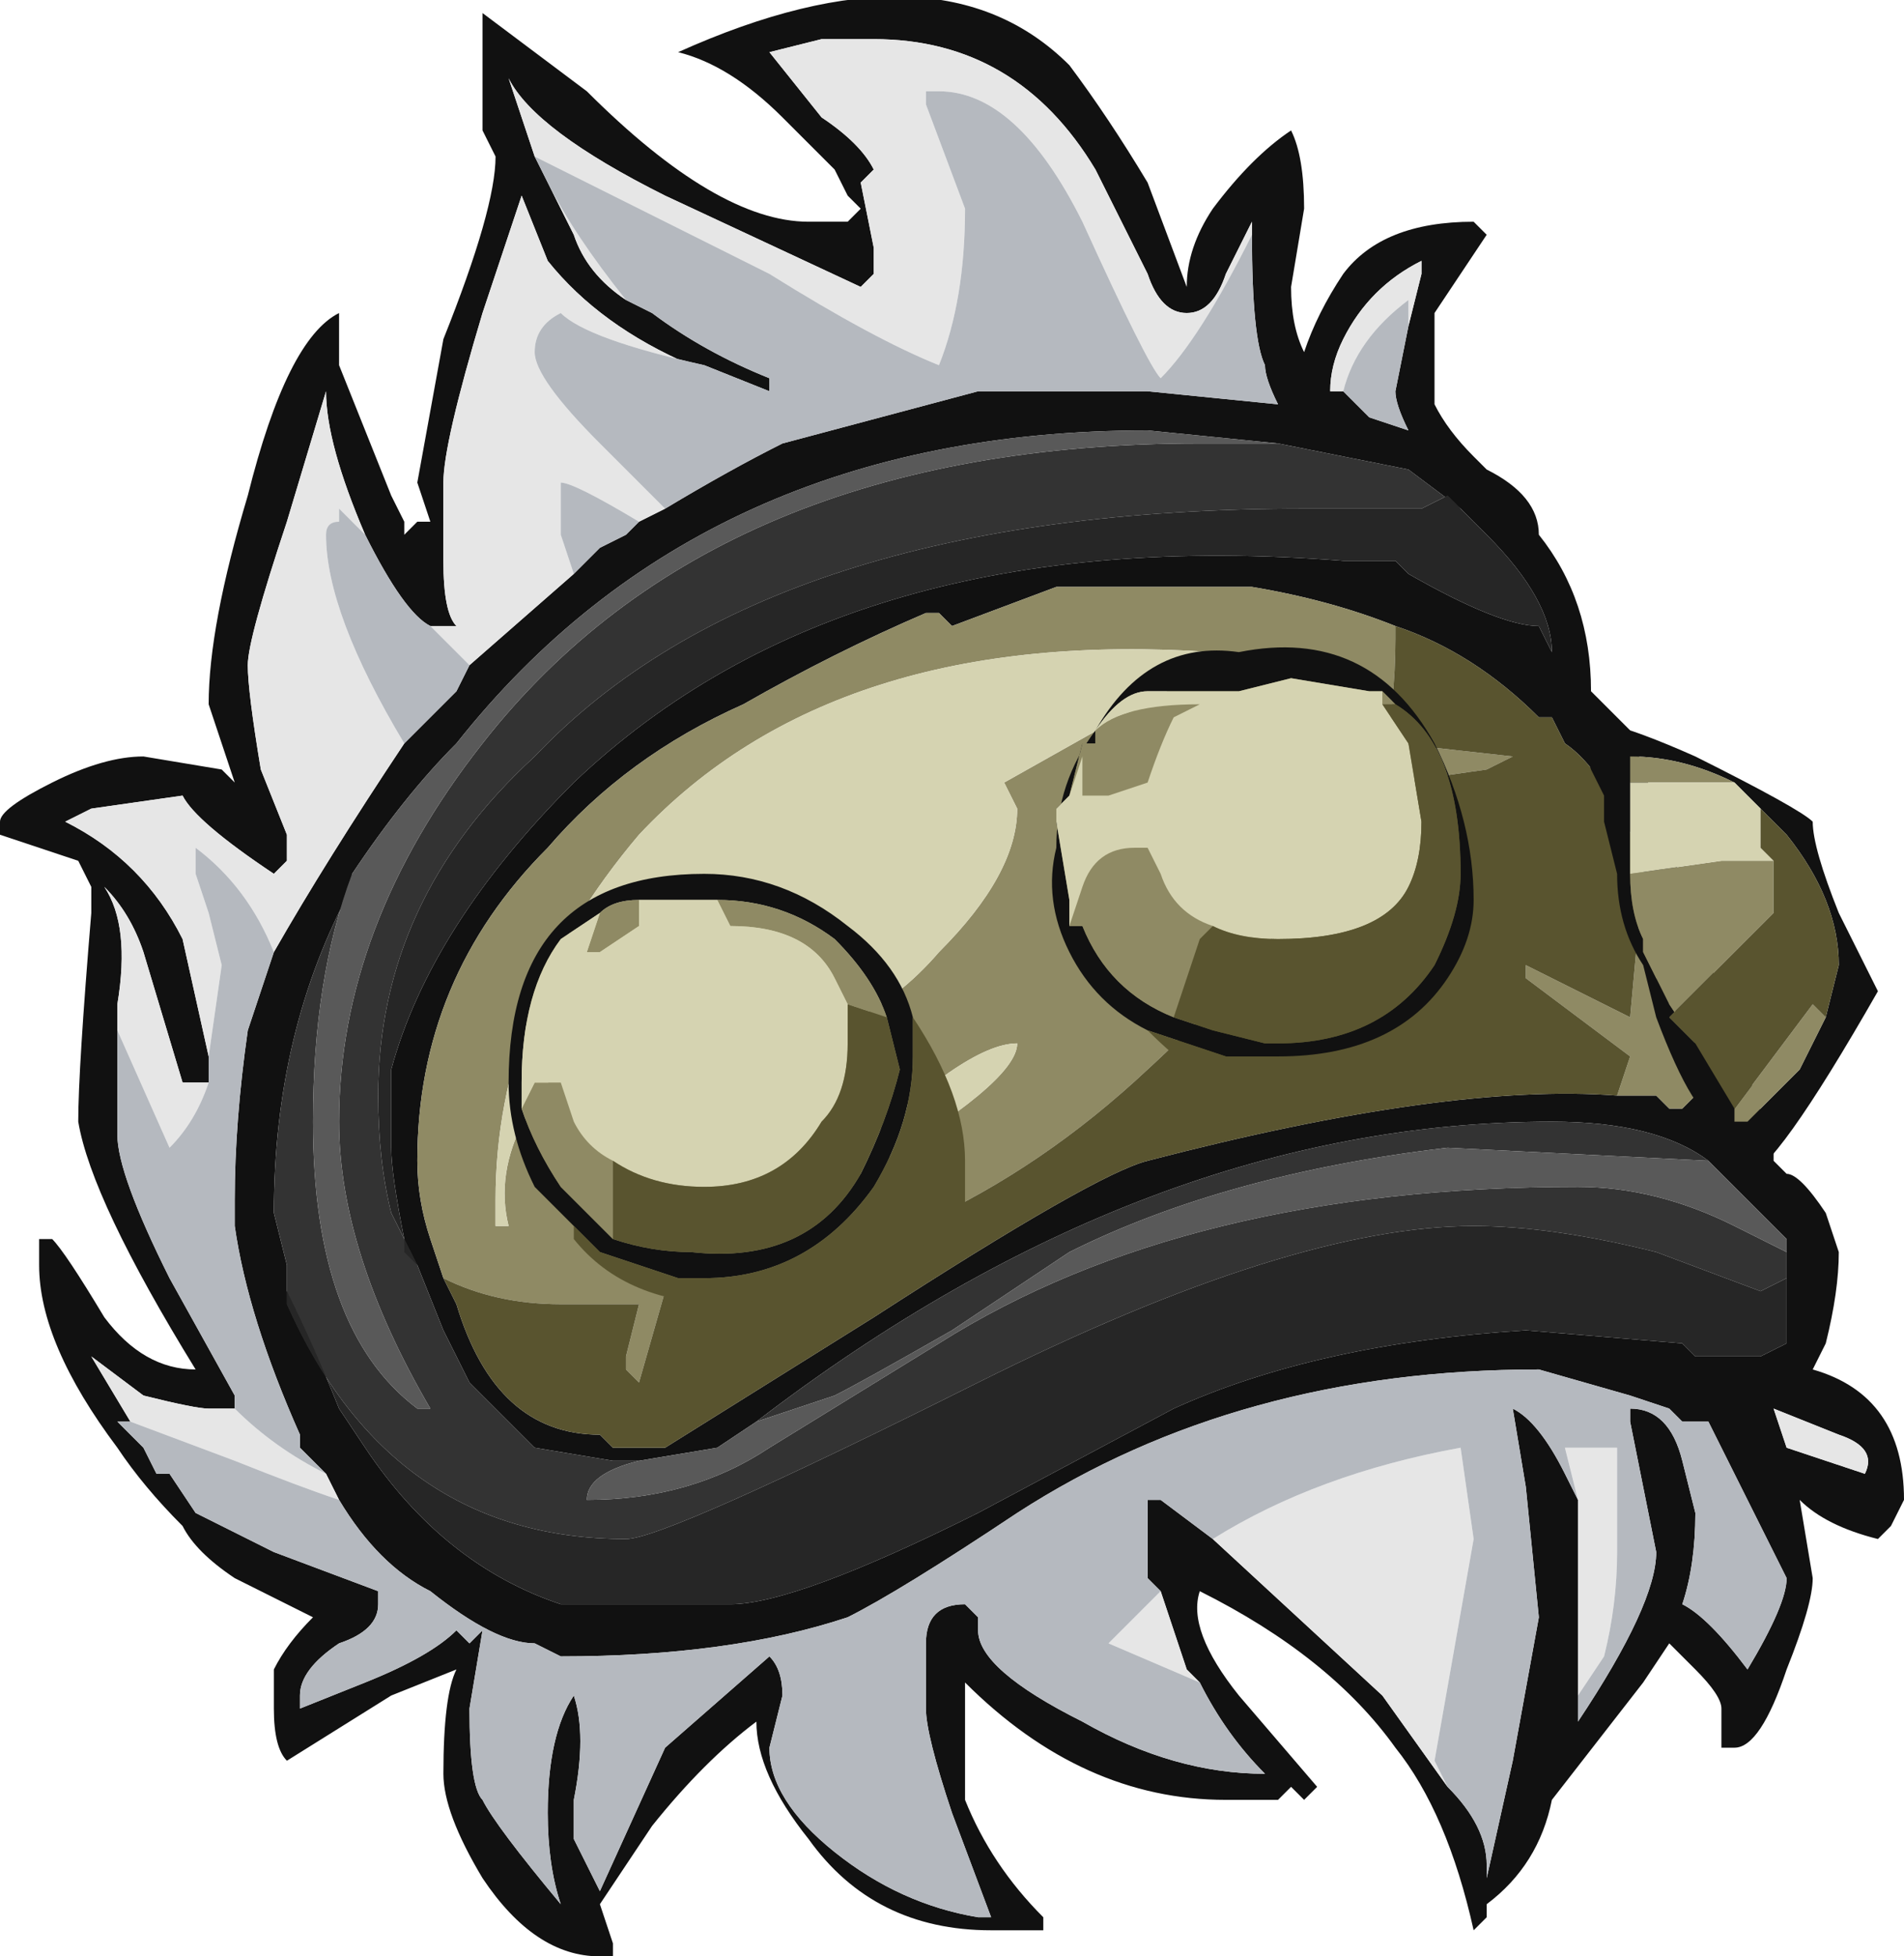 <?xml version="1.0" encoding="UTF-8" standalone="no"?>
<svg xmlns:ffdec="https://www.free-decompiler.com/flash" xmlns:xlink="http://www.w3.org/1999/xlink" ffdec:objectType="shape" height="7.5px" width="7.3px" xmlns="http://www.w3.org/2000/svg">
  <g transform="matrix(1.0, 0.0, 0.0, 1.0, 0.9, 6.1)">
    <path d="M3.5 -5.4 L3.65 -5.0 Q3.65 -5.15 3.75 -5.3 3.9 -5.5 4.05 -5.6 4.1 -5.5 4.1 -5.3 L4.05 -5.0 Q4.05 -4.85 4.1 -4.75 4.15 -4.9 4.25 -5.05 4.4 -5.25 4.75 -5.25 L4.8 -5.2 4.6 -4.9 4.6 -4.55 Q4.65 -4.45 4.75 -4.35 L4.8 -4.3 Q5.0 -4.2 5.0 -4.05 5.2 -3.8 5.2 -3.45 L5.35 -3.3 5.9 -1.7 5.9 -1.65 5.95 -1.6 Q6.0 -1.6 6.1 -1.45 L6.15 -1.3 Q6.15 -1.15 6.1 -0.95 L6.05 -0.85 Q6.4 -0.75 6.4 -0.35 L6.35 -0.25 6.3 -0.2 Q6.1 -0.25 6.0 -0.35 L6.05 -0.05 Q6.05 0.05 5.95 0.3 5.85 0.6 5.75 0.6 L5.7 0.6 5.7 0.45 Q5.7 0.4 5.6 0.3 L5.5 0.2 5.4 0.35 5.05 0.8 Q5.0 1.05 4.8 1.2 L4.8 1.25 4.75 1.3 Q4.65 0.85 4.45 0.6 4.2 0.25 3.7 0.0 3.65 0.15 3.85 0.4 L4.15 0.75 4.1 0.8 4.05 0.75 4.0 0.8 3.8 0.8 Q3.25 0.8 2.8 0.35 2.8 0.6 2.8 0.8 2.9 1.05 3.1 1.25 L3.1 1.3 2.9 1.3 Q2.45 1.3 2.2 0.95 2.0 0.7 2.0 0.5 1.8 0.65 1.6 0.9 L1.4 1.2 1.45 1.35 1.45 1.4 1.4 1.4 Q1.15 1.4 0.95 1.1 0.8 0.85 0.8 0.7 0.8 0.4 0.85 0.3 L0.6 0.4 0.2 0.65 Q0.15 0.6 0.15 0.45 L0.15 0.3 Q0.2 0.2 0.3 0.1 L0.0 -0.05 Q-0.15 -0.15 -0.2 -0.25 -0.35 -0.4 -0.45 -0.55 -0.75 -0.95 -0.75 -1.25 L-0.75 -1.35 -0.7 -1.35 Q-0.65 -1.3 -0.5 -1.05 -0.35 -0.85 -0.15 -0.85 -0.55 -1.5 -0.6 -1.8 -0.6 -2.0 -0.55 -2.6 L-0.55 -2.7 -0.6 -2.8 -0.9 -2.9 -0.9 -2.95 Q-0.9 -3.0 -0.7 -3.1 -0.5 -3.2 -0.35 -3.2 L-0.05 -3.15 0.0 -3.1 -0.1 -3.4 Q-0.1 -3.7 0.05 -4.2 0.2 -4.8 0.4 -4.9 L0.4 -4.7 0.6 -4.2 0.65 -4.1 0.65 -4.05 0.7 -4.1 0.75 -4.1 0.7 -4.25 0.8 -4.8 Q1.0 -5.3 1.0 -5.5 L0.95 -5.6 0.95 -6.05 1.35 -5.75 Q1.85 -5.25 2.2 -5.25 L2.35 -5.25 2.4 -5.3 2.35 -5.35 2.3 -5.45 2.1 -5.65 Q1.9 -5.85 1.7 -5.9 2.7 -6.35 3.2 -5.85 3.35 -5.65 3.5 -5.4 M3.9 -5.2 L3.9 -5.25 3.8 -5.05 Q3.75 -4.9 3.65 -4.9 3.55 -4.9 3.5 -5.05 L3.3 -5.45 Q3.0 -5.95 2.45 -5.95 L2.25 -5.95 2.05 -5.9 2.25 -5.65 Q2.4 -5.55 2.45 -5.45 L2.4 -5.4 2.45 -5.15 2.45 -5.05 2.4 -5.0 1.65 -5.35 Q1.15 -5.6 1.05 -5.8 L1.15 -5.5 1.2 -5.4 1.3 -5.2 Q1.35 -5.05 1.5 -4.95 L1.6 -4.9 Q1.8 -4.75 2.05 -4.65 L2.05 -4.6 1.8 -4.7 1.75 -4.7 Q1.4 -4.85 1.2 -5.1 L1.1 -5.35 0.95 -4.9 Q0.8 -4.4 0.8 -4.25 L0.8 -3.95 Q0.8 -3.75 0.85 -3.7 L0.75 -3.7 Q0.65 -3.75 0.5 -4.05 0.35 -4.4 0.35 -4.6 L0.2 -4.1 Q0.05 -3.65 0.05 -3.55 0.05 -3.45 0.1 -3.15 L0.2 -2.9 0.2 -2.8 0.15 -2.75 Q-0.15 -2.95 -0.2 -3.05 L-0.55 -3.0 -0.65 -2.95 Q-0.35 -2.8 -0.2 -2.5 L-0.1 -2.05 -0.1 -1.95 -0.2 -1.95 -0.35 -2.45 Q-0.4 -2.6 -0.5 -2.7 -0.4 -2.55 -0.45 -2.25 L-0.45 -2.15 -0.45 -1.75 Q-0.45 -1.6 -0.25 -1.2 L0.0 -0.75 0.0 -0.7 -0.1 -0.7 Q-0.15 -0.7 -0.35 -0.75 L-0.55 -0.9 -0.4 -0.65 -0.45 -0.65 -0.35 -0.55 -0.3 -0.45 -0.25 -0.45 -0.15 -0.3 0.15 -0.15 0.55 0.0 0.55 0.05 Q0.55 0.15 0.4 0.2 0.25 0.3 0.25 0.4 L0.25 0.45 0.5 0.35 Q0.75 0.25 0.85 0.15 L0.9 0.2 0.95 0.15 0.9 0.45 Q0.9 0.75 0.95 0.8 1.0 0.9 1.25 1.2 1.2 1.05 1.2 0.85 1.2 0.55 1.3 0.4 1.35 0.55 1.3 0.8 L1.3 0.95 1.4 1.15 1.65 0.6 2.05 0.25 Q2.1 0.3 2.1 0.4 L2.05 0.6 Q2.05 0.8 2.3 1.0 2.55 1.2 2.85 1.25 L2.9 1.25 2.75 0.85 Q2.65 0.55 2.65 0.45 L2.65 0.2 Q2.65 0.05 2.8 0.05 L2.85 0.1 2.85 0.15 Q2.85 0.3 3.25 0.5 3.6 0.7 3.95 0.7 3.8 0.55 3.7 0.35 L3.65 0.3 3.55 0.0 3.5 -0.05 3.5 -0.35 3.55 -0.35 3.75 -0.2 4.4 0.4 4.65 0.75 Q4.8 0.9 4.8 1.05 L4.8 1.1 4.9 0.65 5.0 0.1 4.95 -0.4 4.9 -0.7 Q4.9 -0.75 4.9 -0.7 5.0 -0.65 5.1 -0.45 L5.15 -0.35 5.15 0.4 5.15 0.5 Q5.45 0.05 5.45 -0.15 L5.35 -0.65 5.35 -0.7 Q5.5 -0.7 5.55 -0.5 L5.6 -0.3 Q5.6 -0.1 5.55 0.05 5.65 0.1 5.8 0.3 5.95 0.05 5.95 -0.05 L5.65 -0.65 5.55 -0.65 5.5 -0.7 5.35 -0.75 5.0 -0.85 Q3.85 -0.85 3.0 -0.3 2.55 0.0 2.35 0.1 1.9 0.25 1.25 0.25 L1.15 0.2 Q1.0 0.2 0.75 0.0 0.55 -0.1 0.4 -0.35 L0.35 -0.45 0.25 -0.55 0.25 -0.6 Q0.05 -1.05 0.0 -1.4 L0.0 -1.5 Q0.0 -1.8 0.05 -2.15 L0.15 -2.45 Q0.35 -2.8 0.65 -3.25 L0.85 -3.45 0.9 -3.55 1.3 -3.9 1.4 -4.0 1.5 -4.05 1.55 -4.1 1.65 -4.15 Q1.9 -4.3 2.1 -4.4 L2.85 -4.6 3.5 -4.6 4.0 -4.55 Q3.95 -4.65 3.95 -4.7 3.9 -4.8 3.9 -5.2 M4.5 -4.85 L4.55 -5.05 4.55 -5.1 Q4.35 -5.0 4.25 -4.8 4.2 -4.7 4.2 -4.6 L4.25 -4.6 4.35 -4.5 4.5 -4.45 Q4.45 -4.55 4.45 -4.6 L4.5 -4.85 M4.45 -3.7 Q4.2 -3.8 3.9 -3.85 L3.15 -3.85 2.75 -3.7 2.7 -3.75 2.65 -3.75 Q2.3 -3.6 1.95 -3.4 1.5 -3.2 1.2 -2.85 0.7 -2.35 0.7 -1.65 0.7 -1.5 0.75 -1.35 L0.8 -1.2 0.85 -1.1 Q1.0 -0.6 1.4 -0.6 L1.45 -0.55 1.65 -0.55 2.45 -1.05 Q3.3 -1.6 3.5 -1.65 4.65 -1.95 5.3 -1.9 L5.45 -1.9 5.5 -1.85 5.55 -1.85 5.6 -1.9 5.4 -2.75 5.4 -2.8 Q5.25 -3.15 5.1 -3.25 L5.05 -3.35 5.0 -3.35 Q4.75 -3.6 4.45 -3.7 M4.7 -4.15 L4.5 -4.3 4.0 -4.4 3.5 -4.45 Q1.8 -4.45 0.85 -3.25 0.65 -3.05 0.45 -2.75 L0.45 -2.7 Q0.15 -2.15 0.15 -1.45 L0.2 -1.25 0.2 -1.15 Q0.3 -0.95 0.4 -0.7 L0.5 -0.55 Q0.8 -0.1 1.25 0.05 L1.9 0.05 Q2.15 0.05 2.85 -0.3 L3.6 -0.7 Q4.15 -0.95 4.95 -1.0 L5.55 -0.95 5.6 -0.9 5.85 -0.9 5.95 -0.95 5.95 -1.2 5.95 -1.3 5.95 -1.35 5.65 -1.65 Q5.45 -1.8 5.05 -1.8 3.5 -1.8 2.0 -0.65 L1.85 -0.55 1.55 -0.5 1.45 -0.5 1.15 -0.55 0.9 -0.8 0.8 -1.0 0.7 -1.25 0.65 -1.3 0.65 -1.35 Q0.6 -1.6 0.6 -1.7 L0.6 -2.0 Q0.75 -2.55 1.3 -3.1 2.35 -4.1 4.25 -3.95 L4.45 -3.95 4.5 -3.9 Q4.85 -3.7 5.0 -3.7 L5.05 -3.6 Q5.05 -3.8 4.8 -4.05 L4.7 -4.15 M5.9 -0.7 L5.95 -0.55 6.25 -0.45 Q6.3 -0.55 6.15 -0.6 L5.9 -0.7" fill="#111111" fill-rule="evenodd" stroke="none"/>
    <path d="M0.8 -1.2 L0.75 -1.35 Q0.7 -1.5 0.7 -1.65 0.7 -2.35 1.2 -2.85 1.5 -3.2 1.95 -3.4 2.3 -3.6 2.65 -3.75 L2.7 -3.75 2.75 -3.7 3.15 -3.85 3.9 -3.85 Q4.2 -3.8 4.45 -3.7 L4.45 -3.65 Q4.45 -3.4 4.4 -3.2 L4.45 -3.25 4.9 -3.2 4.8 -3.15 4.45 -3.1 4.3 -3.05 Q4.1 -2.55 3.5 -2.0 2.7 -1.25 1.65 -1.15 L1.55 -0.8 1.5 -0.85 1.5 -0.9 1.55 -1.1 1.25 -1.1 Q1.0 -1.1 0.8 -1.2 M5.4 -2.75 L5.6 -1.9 5.55 -1.85 5.5 -1.85 5.45 -1.9 5.3 -1.9 5.35 -2.05 4.95 -2.35 4.95 -2.4 5.35 -2.2 5.4 -2.75 M3.75 -3.55 L3.75 -3.6 Q2.3 -3.7 1.55 -2.9 1.0 -2.25 1.0 -1.5 L1.0 -1.4 1.05 -1.4 Q0.95 -1.8 1.5 -2.25 L1.9 -2.05 Q2.4 -2.1 2.7 -2.45 3.0 -2.75 3.0 -3.0 L2.95 -3.1 3.75 -3.55 M2.35 -1.6 L2.4 -1.6 Q3.0 -1.95 3.0 -2.1 2.8 -2.1 2.35 -1.65 L2.35 -1.6" fill="#8f8a64" fill-rule="evenodd" stroke="none"/>
    <path d="M4.0 -4.4 L4.5 -4.3 4.7 -4.15 4.65 -4.2 4.55 -4.15 4.1 -4.15 Q2.05 -4.15 1.15 -3.2 0.55 -2.65 0.55 -1.9 0.55 -1.65 0.6 -1.45 L0.7 -1.25 0.8 -1.0 0.9 -0.8 1.15 -0.55 1.45 -0.5 1.55 -0.5 Q1.35 -0.45 1.35 -0.35 1.75 -0.35 2.05 -0.55 L2.7 -0.95 Q3.65 -1.55 5.15 -1.55 5.45 -1.55 5.75 -1.4 L5.95 -1.3 5.95 -1.2 5.85 -1.15 5.45 -1.3 Q5.05 -1.4 4.75 -1.4 4.05 -1.4 2.85 -0.8 1.65 -0.2 1.5 -0.2 0.6 -0.2 0.2 -1.1 L0.2 -1.15 0.2 -1.25 0.15 -1.45 Q0.15 -2.15 0.45 -2.7 L0.45 -2.75 Q0.3 -2.35 0.3 -1.8 0.3 -1.0 0.7 -0.7 L0.75 -0.7 Q0.4 -1.3 0.4 -1.8 0.4 -2.55 0.95 -3.25 1.85 -4.4 3.7 -4.4 L4.0 -4.4 M5.65 -1.65 L4.65 -1.7 Q3.8 -1.6 3.2 -1.3 L2.75 -1.0 Q2.4 -0.8 2.3 -0.75 L2.0 -0.65 Q3.5 -1.8 5.05 -1.8 5.45 -1.8 5.65 -1.65" fill="#333333" fill-rule="evenodd" stroke="none"/>
    <path d="M3.75 -3.55 L2.95 -3.1 3.0 -3.0 Q3.0 -2.75 2.7 -2.45 2.4 -2.1 1.9 -2.05 L1.5 -2.25 Q0.95 -1.8 1.05 -1.4 L1.0 -1.4 1.0 -1.5 Q1.0 -2.25 1.55 -2.9 2.3 -3.7 3.75 -3.6 L3.75 -3.55 M2.35 -1.6 L2.35 -1.65 Q2.8 -2.1 3.0 -2.1 3.0 -1.95 2.4 -1.6 L2.35 -1.6" fill="#d5d3b1" fill-rule="evenodd" stroke="none"/>
    <path d="M0.8 -1.2 Q1.0 -1.1 1.25 -1.1 L1.55 -1.1 1.5 -0.9 1.5 -0.85 1.55 -0.8 1.65 -1.15 Q2.7 -1.25 3.5 -2.0 4.1 -2.55 4.3 -3.05 L4.45 -3.1 4.8 -3.15 4.9 -3.2 4.45 -3.25 4.4 -3.2 Q4.45 -3.4 4.45 -3.65 L4.45 -3.7 Q4.75 -3.6 5.0 -3.35 L5.05 -3.35 5.1 -3.25 Q5.25 -3.15 5.4 -2.8 L5.4 -2.75 5.35 -2.2 4.95 -2.4 4.95 -2.35 5.35 -2.05 5.3 -1.9 Q4.65 -1.95 3.5 -1.65 3.3 -1.6 2.45 -1.05 L1.65 -0.55 1.45 -0.55 1.4 -0.6 Q1.0 -0.6 0.85 -1.1 L0.8 -1.2" fill="#59542f" fill-rule="evenodd" stroke="none"/>
    <path d="M0.2 -1.15 L0.2 -1.1 Q0.6 -0.2 1.5 -0.2 1.65 -0.2 2.85 -0.8 4.05 -1.4 4.75 -1.4 5.05 -1.4 5.45 -1.3 L5.85 -1.15 5.95 -1.2 5.95 -0.95 5.85 -0.9 5.6 -0.9 5.55 -0.95 4.95 -1.0 Q4.15 -0.95 3.6 -0.7 L2.85 -0.3 Q2.15 0.05 1.9 0.05 L1.25 0.05 Q0.8 -0.1 0.5 -0.55 L0.4 -0.7 Q0.3 -0.95 0.2 -1.15 M0.7 -1.25 L0.6 -1.45 Q0.55 -1.65 0.55 -1.9 0.55 -2.65 1.15 -3.2 2.05 -4.15 4.1 -4.15 L4.55 -4.15 4.65 -4.2 4.7 -4.15 4.8 -4.05 Q5.05 -3.8 5.05 -3.6 L5.0 -3.7 Q4.85 -3.7 4.5 -3.9 L4.45 -3.95 4.25 -3.95 Q2.35 -4.1 1.3 -3.1 0.75 -2.55 0.6 -2.0 L0.6 -1.7 Q0.6 -1.6 0.65 -1.35 L0.65 -1.3 0.7 -1.25" fill="#262626" fill-rule="evenodd" stroke="none"/>
    <path d="M4.0 -4.4 L3.7 -4.4 Q1.85 -4.4 0.95 -3.25 0.4 -2.55 0.4 -1.8 0.4 -1.3 0.75 -0.7 L0.7 -0.7 Q0.3 -1.0 0.3 -1.8 0.3 -2.35 0.45 -2.75 0.65 -3.05 0.85 -3.25 1.8 -4.45 3.5 -4.45 L4.0 -4.4 M5.95 -1.3 L5.75 -1.4 Q5.45 -1.55 5.15 -1.55 3.65 -1.55 2.7 -0.95 L2.05 -0.55 Q1.75 -0.35 1.35 -0.35 1.35 -0.45 1.55 -0.5 L1.85 -0.55 2.0 -0.65 2.3 -0.75 Q2.4 -0.8 2.75 -1.0 L3.2 -1.3 Q3.8 -1.6 4.65 -1.7 L5.65 -1.65 5.95 -1.35 5.95 -1.3" fill="#595959" fill-rule="evenodd" stroke="none"/>
    <path d="M1.15 -5.5 L1.05 -5.8 Q1.15 -5.6 1.65 -5.35 L2.4 -5.0 2.45 -5.05 2.45 -5.15 2.4 -5.4 2.45 -5.45 Q2.4 -5.55 2.25 -5.65 L2.05 -5.9 2.25 -5.95 2.45 -5.95 Q3.0 -5.95 3.3 -5.45 L3.5 -5.05 Q3.55 -4.9 3.65 -4.9 3.75 -4.9 3.8 -5.05 L3.9 -5.25 3.9 -5.2 Q3.7 -4.8 3.55 -4.65 3.5 -4.7 3.25 -5.25 3.0 -5.75 2.7 -5.75 L2.65 -5.75 2.65 -5.7 2.8 -5.3 Q2.8 -4.95 2.7 -4.7 2.45 -4.8 2.05 -5.05 1.25 -5.45 1.15 -5.5 M1.65 -4.15 L1.55 -4.1 Q1.3 -4.25 1.25 -4.25 L1.25 -4.05 1.3 -3.9 0.9 -3.55 0.75 -3.7 0.85 -3.7 Q0.8 -3.75 0.8 -3.95 L0.8 -4.25 Q0.8 -4.4 0.95 -4.9 L1.1 -5.35 1.2 -5.1 Q1.4 -4.85 1.75 -4.7 L1.8 -4.7 Q1.35 -4.8 1.25 -4.9 1.15 -4.85 1.15 -4.75 1.15 -4.65 1.4 -4.4 L1.65 -4.15 M0.65 -3.25 Q0.35 -2.8 0.15 -2.45 0.05 -2.7 -0.15 -2.85 L-0.15 -2.75 -0.1 -2.6 -0.05 -2.4 -0.1 -2.05 -0.2 -2.5 Q-0.35 -2.8 -0.65 -2.95 L-0.55 -3.0 -0.2 -3.05 Q-0.15 -2.95 0.15 -2.75 L0.2 -2.8 0.2 -2.9 0.1 -3.15 Q0.05 -3.45 0.05 -3.55 0.05 -3.65 0.2 -4.1 L0.35 -4.6 Q0.35 -4.4 0.5 -4.05 L0.4 -4.15 0.4 -4.1 Q0.35 -4.1 0.35 -4.05 0.35 -3.75 0.65 -3.25 M0.35 -0.45 L0.4 -0.35 Q0.25 -0.4 0.0 -0.5 L-0.4 -0.65 -0.55 -0.9 -0.35 -0.75 Q-0.15 -0.7 -0.1 -0.7 L0.0 -0.7 Q0.15 -0.55 0.35 -0.45 M5.15 0.4 L5.15 -0.35 5.1 -0.55 5.3 -0.55 5.3 -0.15 Q5.3 0.05 5.25 0.25 L5.15 0.4 M4.65 0.75 L4.4 0.4 3.75 -0.2 Q4.15 -0.45 4.7 -0.55 L4.75 -0.2 4.6 0.65 4.65 0.75 M3.55 0.0 L3.65 0.3 3.7 0.35 3.35 0.2 3.55 0.0 M-0.45 -2.15 L-0.45 -2.25 Q-0.4 -2.55 -0.5 -2.7 -0.4 -2.6 -0.35 -2.45 L-0.2 -1.95 -0.1 -1.95 Q-0.15 -1.8 -0.25 -1.7 L-0.45 -2.15 M1.5 -4.95 Q1.35 -5.05 1.3 -5.2 L1.2 -5.4 Q1.3 -5.2 1.5 -4.95 M4.25 -4.6 L4.2 -4.6 Q4.2 -4.7 4.25 -4.8 4.35 -5.0 4.55 -5.1 L4.55 -5.05 4.5 -4.85 4.5 -4.95 Q4.3 -4.8 4.25 -4.6 M5.9 -0.7 L6.15 -0.6 Q6.3 -0.55 6.25 -0.45 L5.95 -0.55 5.9 -0.7" fill="#e6e6e6" fill-rule="evenodd" stroke="none"/>
    <path d="M1.15 -5.5 Q1.25 -5.45 2.05 -5.05 2.45 -4.8 2.7 -4.7 2.8 -4.95 2.8 -5.3 L2.65 -5.7 2.65 -5.75 2.7 -5.75 Q3.0 -5.75 3.25 -5.25 3.5 -4.7 3.55 -4.65 3.7 -4.8 3.9 -5.2 3.9 -4.8 3.95 -4.7 3.95 -4.65 4.0 -4.55 L3.5 -4.6 2.85 -4.6 2.1 -4.4 Q1.9 -4.3 1.65 -4.15 L1.4 -4.4 Q1.15 -4.65 1.15 -4.75 1.15 -4.85 1.25 -4.9 1.35 -4.8 1.8 -4.7 L1.75 -4.7 1.8 -4.7 2.05 -4.6 2.05 -4.65 Q1.8 -4.75 1.6 -4.9 L1.5 -4.95 Q1.3 -5.2 1.2 -5.4 L1.15 -5.5 M1.55 -4.1 L1.5 -4.05 1.4 -4.0 1.3 -3.9 1.25 -4.05 1.25 -4.25 Q1.3 -4.25 1.55 -4.1 M0.9 -3.55 L0.85 -3.45 0.65 -3.25 Q0.35 -3.75 0.35 -4.05 0.35 -4.1 0.4 -4.1 L0.4 -4.15 0.5 -4.05 Q0.65 -3.75 0.75 -3.7 L0.9 -3.55 M0.15 -2.45 L0.05 -2.15 Q0.0 -1.8 0.0 -1.5 L0.0 -1.4 Q0.05 -1.05 0.25 -0.6 L0.25 -0.55 0.35 -0.45 Q0.15 -0.55 0.0 -0.7 L0.0 -0.75 -0.25 -1.2 Q-0.45 -1.6 -0.45 -1.75 L-0.45 -2.15 -0.25 -1.7 Q-0.15 -1.8 -0.1 -1.95 L-0.1 -2.05 -0.05 -2.4 -0.1 -2.6 -0.15 -2.75 -0.15 -2.85 Q0.05 -2.7 0.15 -2.45 M0.4 -0.35 Q0.55 -0.1 0.75 0.0 1.0 0.2 1.15 0.2 L1.25 0.25 Q1.9 0.25 2.35 0.1 2.55 0.0 3.0 -0.3 3.85 -0.85 5.0 -0.85 L5.35 -0.75 5.5 -0.7 5.55 -0.65 5.65 -0.65 5.95 -0.05 Q5.95 0.05 5.8 0.3 5.65 0.1 5.55 0.05 5.6 -0.1 5.6 -0.3 L5.55 -0.5 Q5.5 -0.7 5.35 -0.7 L5.35 -0.65 5.45 -0.15 Q5.45 0.05 5.15 0.5 L5.15 0.4 5.25 0.25 Q5.3 0.05 5.3 -0.15 L5.3 -0.55 5.1 -0.55 5.15 -0.35 5.1 -0.45 Q5.0 -0.65 4.9 -0.7 4.9 -0.75 4.9 -0.7 L4.95 -0.4 5.0 0.1 4.9 0.65 4.8 1.1 4.8 1.05 Q4.8 0.9 4.65 0.75 L4.6 0.65 4.75 -0.2 4.7 -0.55 Q4.15 -0.45 3.75 -0.2 L3.55 -0.35 3.5 -0.35 3.5 -0.05 3.55 0.0 3.35 0.2 3.7 0.35 Q3.8 0.55 3.95 0.7 3.6 0.7 3.25 0.5 2.85 0.3 2.85 0.15 L2.85 0.1 2.8 0.05 Q2.65 0.05 2.65 0.2 L2.65 0.45 Q2.65 0.55 2.75 0.85 L2.9 1.25 2.85 1.25 Q2.55 1.2 2.3 1.0 2.05 0.8 2.05 0.6 L2.1 0.4 Q2.1 0.3 2.05 0.25 L1.65 0.6 1.4 1.15 1.3 0.95 1.3 0.8 Q1.35 0.55 1.3 0.4 1.2 0.55 1.2 0.85 1.2 1.05 1.25 1.2 1.0 0.9 0.95 0.8 0.9 0.75 0.9 0.45 L0.95 0.15 0.9 0.2 0.85 0.15 Q0.75 0.25 0.5 0.35 L0.25 0.45 0.25 0.4 Q0.25 0.3 0.4 0.2 0.55 0.15 0.55 0.05 L0.55 0.0 0.15 -0.15 -0.15 -0.3 -0.25 -0.45 -0.3 -0.45 -0.35 -0.55 -0.45 -0.65 -0.4 -0.65 0.0 -0.5 Q0.25 -0.4 0.4 -0.35 M4.25 -4.6 Q4.3 -4.8 4.5 -4.95 L4.5 -4.85 4.45 -4.6 Q4.45 -4.55 4.5 -4.45 L4.35 -4.5 4.25 -4.6" fill="#b5b9bf" fill-rule="evenodd" stroke="none"/>
    <path d="M1.85 -2.65 L1.55 -2.65 Q1.45 -2.65 1.4 -2.6 L1.25 -2.5 Q1.1 -2.3 1.1 -1.95 L1.1 -1.85 Q1.15 -1.7 1.25 -1.55 1.35 -1.45 1.45 -1.35 1.6 -1.3 1.75 -1.3 2.2 -1.25 2.4 -1.6 2.5 -1.8 2.55 -2.0 L2.5 -2.2 Q2.45 -2.35 2.3 -2.5 2.1 -2.65 1.85 -2.65 M2.6 -2.2 L2.6 -2.05 Q2.6 -1.8 2.45 -1.55 2.2 -1.2 1.8 -1.2 L1.7 -1.2 Q1.55 -1.25 1.4 -1.3 L1.3 -1.4 1.15 -1.55 Q1.05 -1.75 1.05 -1.95 1.05 -2.75 1.8 -2.75 2.1 -2.75 2.35 -2.55 2.55 -2.4 2.6 -2.2 M5.75 -3.1 Q5.55 -3.2 5.35 -3.2 L5.35 -3.1 5.35 -2.75 Q5.35 -2.6 5.4 -2.5 L5.4 -2.45 5.45 -2.35 5.5 -2.25 5.6 -2.1 5.75 -1.85 5.75 -1.8 5.7 -1.8 Q5.6 -1.8 5.45 -2.2 L5.4 -2.4 Q5.3 -2.55 5.3 -2.75 L5.25 -2.95 5.25 -3.05 5.2 -3.15 5.15 -3.3 Q5.15 -3.4 5.6 -3.2 6.0 -3.0 6.05 -2.95 6.05 -2.85 6.15 -2.6 L6.3 -2.3 Q5.9 -1.6 5.8 -1.6 5.75 -1.6 5.75 -1.65 L5.7 -1.7 5.8 -1.8 6.0 -2.0 6.1 -2.2 6.15 -2.4 Q6.15 -2.65 5.95 -2.9 L5.85 -3.0 5.75 -3.1 M4.4 -3.45 L4.35 -3.45 4.05 -3.5 3.85 -3.45 3.5 -3.45 Q3.4 -3.45 3.3 -3.3 L3.3 -3.25 3.25 -3.25 3.2 -3.05 3.15 -3.0 3.15 -2.95 3.2 -2.65 3.2 -2.55 3.25 -2.55 Q3.35 -2.3 3.6 -2.2 L3.75 -2.15 3.95 -2.1 4.0 -2.1 Q4.4 -2.1 4.6 -2.4 4.7 -2.6 4.7 -2.75 4.7 -3.25 4.45 -3.4 L4.4 -3.45 M3.5 -2.15 Q3.3 -2.25 3.2 -2.45 3.1 -2.65 3.15 -2.85 3.15 -3.1 3.3 -3.3 3.5 -3.65 3.85 -3.6 4.35 -3.7 4.6 -3.25 4.75 -2.95 4.75 -2.65 4.75 -2.5 4.65 -2.35 4.45 -2.05 4.0 -2.05 L3.8 -2.05 Q3.65 -2.1 3.5 -2.15" fill="#111111" fill-rule="evenodd" stroke="none"/>
    <path d="M1.55 -2.65 L1.55 -2.55 1.4 -2.45 1.35 -2.45 1.4 -2.6 Q1.45 -2.65 1.55 -2.65 M1.1 -1.85 L1.15 -1.95 1.25 -1.95 1.3 -1.8 Q1.35 -1.7 1.45 -1.65 L1.45 -1.35 Q1.35 -1.45 1.25 -1.55 1.15 -1.7 1.1 -1.85 M2.35 -2.25 L2.3 -2.35 Q2.2 -2.55 1.9 -2.55 L1.85 -2.65 Q2.1 -2.65 2.3 -2.5 2.45 -2.35 2.5 -2.2 L2.35 -2.25 M5.35 -3.1 L5.35 -3.2 Q5.55 -3.2 5.75 -3.1 L5.35 -3.1 M6.1 -2.2 L6.0 -2.0 5.8 -1.8 5.75 -1.8 5.75 -1.85 6.05 -2.25 6.1 -2.2 M5.6 -2.1 L5.5 -2.25 5.5 -2.3 5.45 -2.35 5.4 -2.45 5.4 -2.5 Q5.35 -2.6 5.35 -2.75 L5.7 -2.8 5.9 -2.8 5.9 -2.6 5.5 -2.2 5.6 -2.1 M4.4 -3.45 L4.45 -3.4 4.4 -3.4 4.4 -3.45 M3.6 -2.2 Q3.35 -2.3 3.25 -2.55 L3.2 -2.55 3.25 -2.7 Q3.3 -2.85 3.45 -2.85 L3.5 -2.85 3.55 -2.75 Q3.6 -2.6 3.75 -2.55 L3.7 -2.5 3.6 -2.2 M3.2 -3.05 L3.25 -3.25 3.3 -3.25 3.3 -3.3 Q3.4 -3.4 3.7 -3.4 L3.6 -3.35 Q3.55 -3.25 3.5 -3.1 L3.35 -3.05 3.25 -3.05 3.25 -3.2 3.2 -3.05" fill="#8f8a64" fill-rule="evenodd" stroke="none"/>
    <path d="M1.55 -2.65 L1.85 -2.65 1.9 -2.55 Q2.2 -2.55 2.3 -2.35 L2.35 -2.25 2.35 -2.1 Q2.35 -1.9 2.25 -1.8 2.1 -1.55 1.8 -1.55 1.6 -1.55 1.45 -1.65 1.35 -1.7 1.3 -1.8 L1.25 -1.95 1.15 -1.95 1.1 -1.85 1.1 -1.95 Q1.1 -2.3 1.25 -2.5 L1.4 -2.6 1.35 -2.45 1.4 -2.45 1.55 -2.55 1.55 -2.65 M5.35 -3.1 L5.75 -3.1 5.85 -3.0 5.85 -2.85 5.9 -2.8 5.7 -2.8 5.35 -2.75 5.35 -3.1 M3.3 -3.3 Q3.4 -3.45 3.5 -3.45 L3.85 -3.45 4.05 -3.5 4.35 -3.45 4.4 -3.45 4.4 -3.4 4.5 -3.25 4.55 -2.95 Q4.55 -2.8 4.5 -2.7 4.4 -2.5 4.0 -2.5 3.85 -2.5 3.75 -2.55 3.6 -2.6 3.55 -2.75 L3.5 -2.85 3.45 -2.85 Q3.3 -2.85 3.25 -2.7 L3.2 -2.55 3.2 -2.65 3.15 -2.95 3.15 -3.0 3.2 -3.05 3.25 -3.2 3.25 -3.05 3.35 -3.05 3.5 -3.1 Q3.55 -3.25 3.6 -3.35 L3.7 -3.4 Q3.4 -3.4 3.3 -3.3" fill="#d5d3b1" fill-rule="evenodd" stroke="none"/>
    <path d="M1.45 -1.65 Q1.6 -1.55 1.8 -1.55 2.1 -1.55 2.25 -1.8 2.35 -1.9 2.35 -2.1 L2.35 -2.25 2.5 -2.2 2.55 -2.0 Q2.5 -1.8 2.4 -1.6 2.2 -1.25 1.75 -1.3 1.6 -1.3 1.45 -1.35 L1.45 -1.65 M1.3 -1.4 L1.4 -1.3 Q1.55 -1.25 1.7 -1.2 L1.8 -1.2 Q2.2 -1.2 2.45 -1.55 2.6 -1.8 2.6 -2.05 L2.6 -2.2 Q2.8 -1.9 2.8 -1.65 L2.8 -1.45 Q2.75 -1.35 2.55 -1.3 2.05 -1.1 1.9 -1.1 1.5 -1.1 1.3 -1.35 L1.3 -1.4 M5.85 -3.0 L5.95 -2.9 Q6.15 -2.65 6.15 -2.4 L6.1 -2.2 6.05 -2.25 5.75 -1.85 5.6 -2.1 5.5 -2.2 5.9 -2.6 5.9 -2.8 5.85 -2.85 5.85 -3.0 M4.45 -3.4 Q4.7 -3.25 4.7 -2.75 4.7 -2.6 4.6 -2.4 4.4 -2.1 4.0 -2.1 L3.95 -2.1 3.75 -2.15 3.6 -2.2 3.7 -2.5 3.75 -2.55 Q3.85 -2.5 4.0 -2.5 4.4 -2.5 4.5 -2.7 4.55 -2.8 4.55 -2.95 L4.5 -3.25 4.4 -3.4 4.45 -3.4 M3.8 -2.05 L3.85 -1.95 3.8 -1.95 Q3.7 -1.95 3.5 -2.15 3.65 -2.1 3.8 -2.05" fill="#59542f" fill-rule="evenodd" stroke="none"/>
  </g>
</svg>
